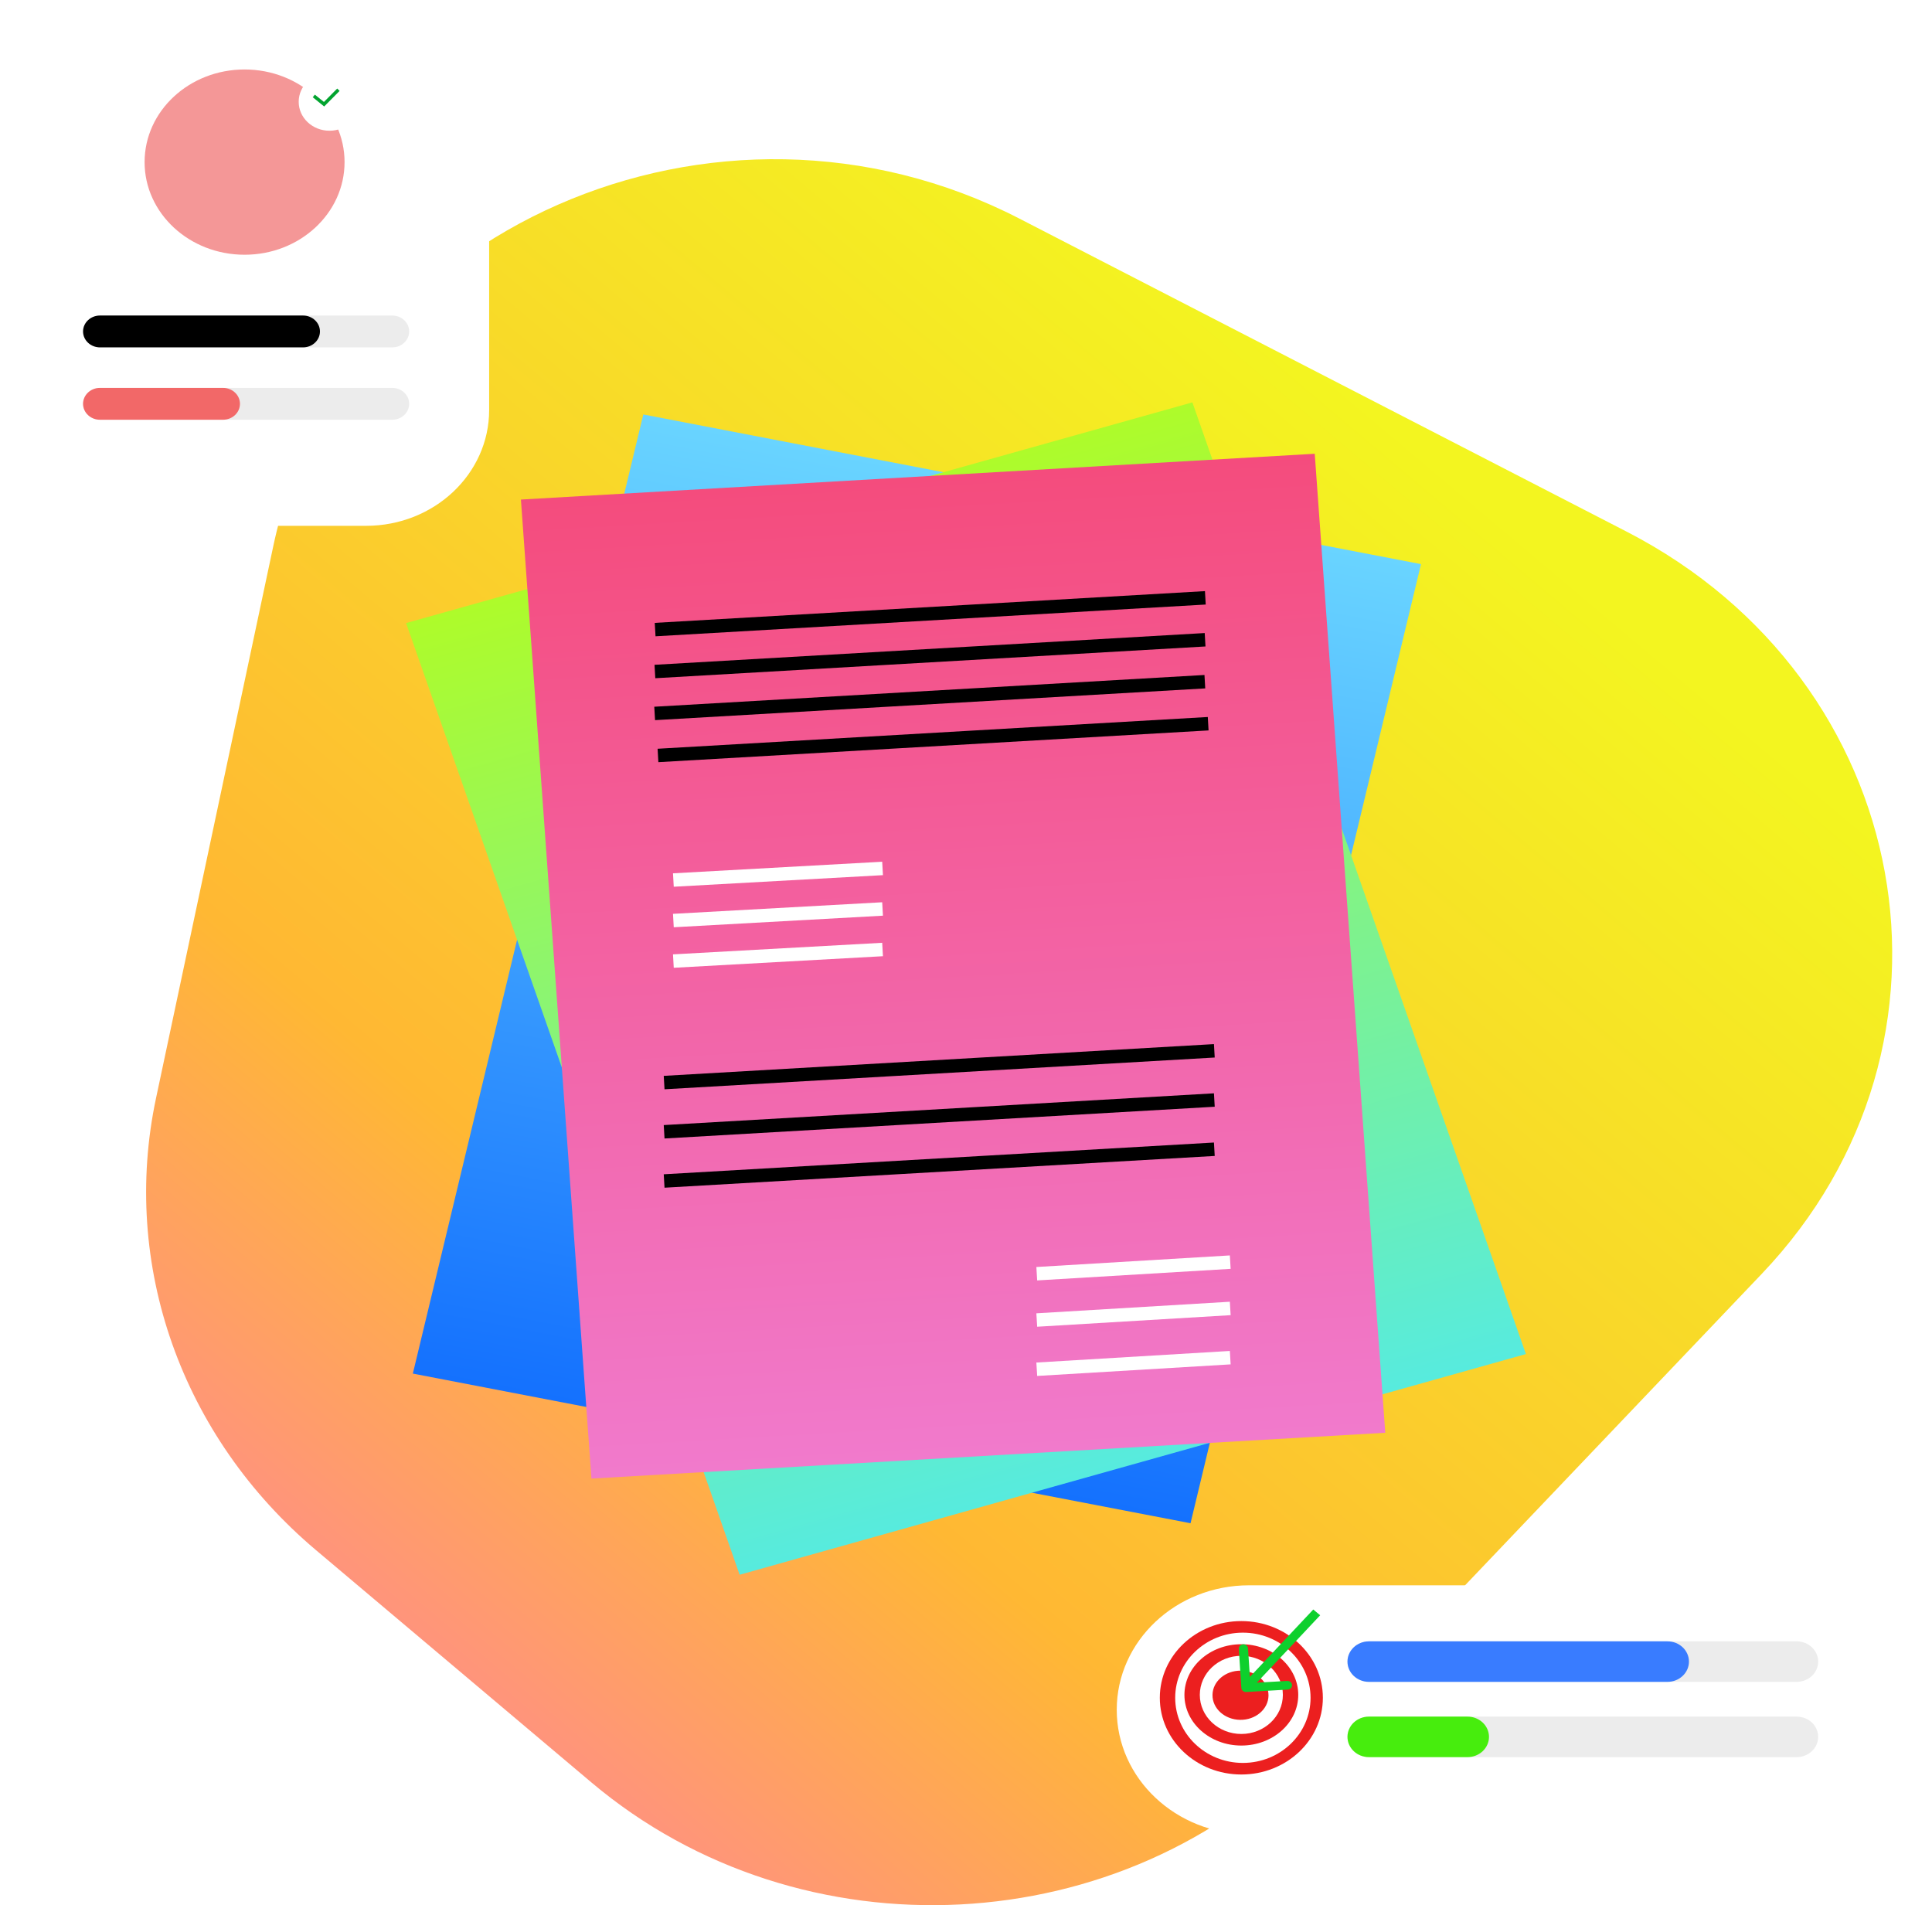 <svg width="575" height="567" viewBox="0 0 575 567" fill="none" xmlns="http://www.w3.org/2000/svg">
<g clip-path="url(#clip0_272_428)">
<path d="M81.349 162.465C101.459 67.795 213.433 18.686 303.418 65.072L484.17 158.248C570.046 202.516 589.679 310.522 524.321 379.128L390.649 519.443C334.619 578.257 238.528 583.197 176.022 530.478L94.032 461.325C53.999 427.561 35.902 376.409 46.44 326.803L81.349 162.465Z" fill="url(#paint0_linear_272_428)"/>
<path d="M422.913 167.888L191.458 123.349L122.87 408.795L354.325 453.334L422.913 167.888Z" fill="url(#paint1_linear_272_428)"/>
<path d="M354.874 119.751L120.86 185.434L220.126 468.666L454.14 402.983L354.874 119.751Z" fill="url(#paint2_linear_272_428)"/>
<path d="M391.29 135.043L155.035 148.674L176.026 440.039L412.281 426.408L391.29 135.043Z" fill="url(#paint3_linear_272_428)"/>
<path d="M194.983 187.371L358.733 177.92" stroke="black" stroke-width="4"/>
<path d="M194.912 199.85L358.661 190.399" stroke="black" stroke-width="4"/>
<path d="M194.84 212.329L358.588 202.878" stroke="black" stroke-width="4"/>
<path d="M195.828 224.834L359.577 215.383" stroke="black" stroke-width="4"/>
<path d="M197.659 351.477L361.408 342.026" stroke="black" stroke-width="4"/>
<path d="M197.659 336.832L361.408 327.381" stroke="black" stroke-width="4"/>
<path d="M197.659 322.186L361.408 312.735" stroke="black" stroke-width="4"/>
<path d="M200.41 261.904L262.671 258.458" stroke="white" stroke-width="4"/>
<path d="M308.56 379.071L366.143 375.625" stroke="white" stroke-width="4"/>
<path d="M200.41 273.966L262.671 270.52" stroke="white" stroke-width="4"/>
<path d="M308.559 392.855L366.142 389.409" stroke="white" stroke-width="4"/>
<path d="M200.41 286.027L262.671 282.581" stroke="white" stroke-width="4"/>
<path d="M308.56 407.501L366.143 404.055" stroke="white" stroke-width="4"/>
<g filter="url(#filter0_i_272_428)">
<path d="M108.957 0H36.624C16.397 0 0 15.429 0 34.461V118.028C0 137.06 16.397 152.489 36.624 152.489H108.957C129.184 152.489 145.581 137.06 145.581 118.028V34.461C145.581 15.429 129.184 0 108.957 0Z" fill="white"/>
</g>
<path d="M116.74 93.906H29.758C26.976 93.906 24.722 96.027 24.722 98.644C24.722 101.261 26.976 103.382 29.758 103.382H116.74C119.521 103.382 121.776 101.261 121.776 98.644C121.776 96.027 119.521 93.906 116.74 93.906Z" fill="#ECECEC"/>
<path d="M116.74 115.443H29.758C26.976 115.443 24.722 117.565 24.722 120.182C24.722 122.799 26.976 124.92 29.758 124.92H116.74C119.521 124.92 121.776 122.799 121.776 120.182C121.776 117.565 119.521 115.443 116.74 115.443Z" fill="#ECECEC"/>
<path d="M90.187 93.906H29.758C26.976 93.906 24.722 96.027 24.722 98.644C24.722 101.261 26.976 103.382 29.758 103.382H90.187C92.969 103.382 95.223 101.261 95.223 98.644C95.223 96.027 92.969 93.906 90.187 93.906Z" fill="black"/>
<path d="M66.382 115.443H29.758C26.976 115.443 24.722 117.565 24.722 120.182C24.722 122.799 26.976 124.92 29.758 124.92H66.382C69.163 124.92 71.418 122.799 71.418 120.182C71.418 117.565 69.163 115.443 66.382 115.443Z" fill="#F26868"/>
<path d="M72.79 75.814C89.225 75.814 102.548 63.471 102.548 48.245C102.548 33.019 89.225 20.676 72.79 20.676C56.356 20.676 43.033 33.019 43.033 48.245C43.033 63.471 56.356 75.814 72.79 75.814Z" fill="#F49797"/>
<g filter="url(#filter1_i_272_428)">
<path d="M97.055 37.907C102.111 37.907 106.211 34.05 106.211 29.291C106.211 24.533 102.111 20.676 97.055 20.676C91.998 20.676 87.898 24.533 87.898 29.291C87.898 34.05 91.998 37.907 97.055 37.907Z" fill="white"/>
</g>
<path d="M93.392 28.553L96.443 31.015L100.716 26.707" stroke="#02A32F"/>
<g filter="url(#filter2_d_272_428)">
<path d="M535.629 467.805H371.735C349.991 467.805 332.364 484.39 332.364 504.85C332.364 525.31 349.991 541.895 371.735 541.895H535.629C557.373 541.895 575 525.31 575 504.85C575 484.39 557.373 467.805 535.629 467.805Z" fill="white"/>
</g>
<path d="M534.714 488.481H407.444C403.905 488.481 401.035 491.181 401.035 494.512C401.035 497.842 403.905 500.542 407.444 500.542H534.714C538.253 500.542 541.123 497.842 541.123 494.512C541.123 491.181 538.253 488.481 534.714 488.481Z" fill="#ECECEC"/>
<path d="M496.258 488.481H407.444C403.905 488.481 401.035 491.181 401.035 494.512C401.035 497.842 403.905 500.542 407.444 500.542H496.258C499.798 500.542 502.667 497.842 502.667 494.512C502.667 491.181 499.798 488.481 496.258 488.481Z" fill="#397CFF"/>
<path d="M534.714 510.881H407.444C403.905 510.881 401.035 513.581 401.035 516.911C401.035 520.242 403.905 522.942 407.444 522.942H534.714C538.253 522.942 541.123 520.242 541.123 516.911C541.123 513.581 538.253 510.881 534.714 510.881Z" fill="#ECECEC"/>
<path d="M436.744 510.881H407.444C403.905 510.881 401.035 513.581 401.035 516.911C401.035 520.242 403.905 522.942 407.444 522.942H436.744C440.283 522.942 443.153 520.242 443.153 516.911C443.153 513.581 440.283 510.881 436.744 510.881Z" fill="#47ED0D"/>
<path d="M369.447 528.111C382.848 528.111 393.711 517.89 393.711 505.281C393.711 492.672 382.848 482.451 369.447 482.451C356.047 482.451 345.184 492.672 345.184 505.281C345.184 517.89 356.047 528.111 369.447 528.111Z" fill="#EC1F1F"/>
<path d="M369.904 524.665C381.029 524.665 390.047 515.986 390.047 505.281C390.047 494.575 381.029 485.896 369.904 485.896C358.779 485.896 349.761 494.575 349.761 505.281C349.761 515.986 358.779 524.665 369.904 524.665Z" fill="white"/>
<path d="M369.447 519.496C378.801 519.496 386.385 512.746 386.385 504.419C386.385 496.093 378.801 489.343 369.447 489.343C360.092 489.343 352.508 496.093 352.508 504.419C352.508 512.746 360.092 519.496 369.447 519.496Z" fill="#EC1F1F"/>
<path d="M369.447 516.05C376.273 516.05 381.807 510.842 381.807 504.419C381.807 497.996 376.273 492.789 369.447 492.789C362.62 492.789 357.086 497.996 357.086 504.419C357.086 510.842 362.62 516.05 369.447 516.05Z" fill="white"/>
<path d="M369.083 511.844C373.686 511.906 377.468 508.682 377.53 504.641C377.592 500.6 373.912 497.273 369.309 497.21C364.706 497.147 360.924 500.372 360.862 504.413C360.799 508.454 364.48 511.781 369.083 511.844Z" fill="#EC1F1F"/>
<path d="M369.449 502.345C369.495 503.057 370.147 503.599 370.904 503.555L383.241 502.845C383.998 502.801 384.575 502.188 384.529 501.476C384.482 500.763 383.831 500.221 383.074 500.265L372.107 500.897L371.435 490.578C371.39 489.866 370.738 489.323 369.981 489.367C369.223 489.411 368.647 490.023 368.694 490.736L369.449 502.345ZM390.851 479.01L369.792 501.409L371.848 503.122L392.907 480.722L390.851 479.01Z" fill="#0ED02D"/>
</g>
<defs>
<filter id="filter0_i_272_428" x="0" y="0" width="145.581" height="156.489" filterUnits="userSpaceOnUse" color-interpolation-filters="sRGB">
<feFlood flood-opacity="0" result="BackgroundImageFix"/>
<feBlend mode="normal" in="SourceGraphic" in2="BackgroundImageFix" result="shape"/>
<feColorMatrix in="SourceAlpha" type="matrix" values="0 0 0 0 0 0 0 0 0 0 0 0 0 0 0 0 0 0 127 0" result="hardAlpha"/>
<feOffset dy="4"/>
<feGaussianBlur stdDeviation="2"/>
<feComposite in2="hardAlpha" operator="arithmetic" k2="-1" k3="1"/>
<feColorMatrix type="matrix" values="0 0 0 0 0 0 0 0 0 0 0 0 0 0 0 0 0 0 0.25 0"/>
<feBlend mode="normal" in2="shape" result="effect1_innerShadow_272_428"/>
</filter>
<filter id="filter1_i_272_428" x="87.898" y="20.676" width="19.312" height="18.23" filterUnits="userSpaceOnUse" color-interpolation-filters="sRGB">
<feFlood flood-opacity="0" result="BackgroundImageFix"/>
<feBlend mode="normal" in="SourceGraphic" in2="BackgroundImageFix" result="shape"/>
<feColorMatrix in="SourceAlpha" type="matrix" values="0 0 0 0 0 0 0 0 0 0 0 0 0 0 0 0 0 0 127 0" result="hardAlpha"/>
<feOffset dx="1" dy="1"/>
<feGaussianBlur stdDeviation="1"/>
<feComposite in2="hardAlpha" operator="arithmetic" k2="-1" k3="1"/>
<feColorMatrix type="matrix" values="0 0 0 0 0 0 0 0 0 0 0 0 0 0 0 0 0 0 0.25 0"/>
<feBlend mode="normal" in2="shape" result="effect1_innerShadow_272_428"/>
</filter>
<filter id="filter2_d_272_428" x="312.364" y="451.805" width="282.636" height="114.091" filterUnits="userSpaceOnUse" color-interpolation-filters="sRGB">
<feFlood flood-opacity="0" result="BackgroundImageFix"/>
<feColorMatrix in="SourceAlpha" type="matrix" values="0 0 0 0 0 0 0 0 0 0 0 0 0 0 0 0 0 0 127 0" result="hardAlpha"/>
<feOffset dy="4"/>
<feGaussianBlur stdDeviation="10"/>
<feColorMatrix type="matrix" values="0 0 0 0 0 0 0 0 0 0 0 0 0 0 0 0 0 0 0.25 0"/>
<feBlend mode="normal" in2="BackgroundImageFix" result="effect1_dropShadow_272_428"/>
<feBlend mode="normal" in="SourceGraphic" in2="effect1_dropShadow_272_428" result="shape"/>
</filter>
<linearGradient id="paint0_linear_272_428" x1="494.121" y1="193.746" x2="155.424" y2="595.319" gradientUnits="userSpaceOnUse">
<stop stop-color="#F3F520"/>
<stop offset="0.644" stop-color="#FFB833"/>
<stop offset="1" stop-color="#FF82A0"/>
</linearGradient>
<linearGradient id="paint1_linear_272_428" x1="307.186" y1="145.618" x2="251.769" y2="433.599" gradientUnits="userSpaceOnUse">
<stop stop-color="#69D4FF"/>
<stop offset="1" stop-color="#1471FE"/>
</linearGradient>
<linearGradient id="paint2_linear_272_428" x1="237.868" y1="152.592" x2="318.809" y2="440.968" gradientUnits="userSpaceOnUse">
<stop stop-color="#AEFB2A"/>
<stop offset="1" stop-color="#57EBDE"/>
</linearGradient>
<linearGradient id="paint3_linear_272_428" x1="273.163" y1="141.858" x2="289.987" y2="433.464" gradientUnits="userSpaceOnUse">
<stop stop-color="#F44C7D"/>
<stop offset="1" stop-color="#F17ACC"/>
</linearGradient>
<clipPath id="clip0_272_428">
<rect width="575" height="567" fill="white"/>
</clipPath>
</defs>
</svg>
